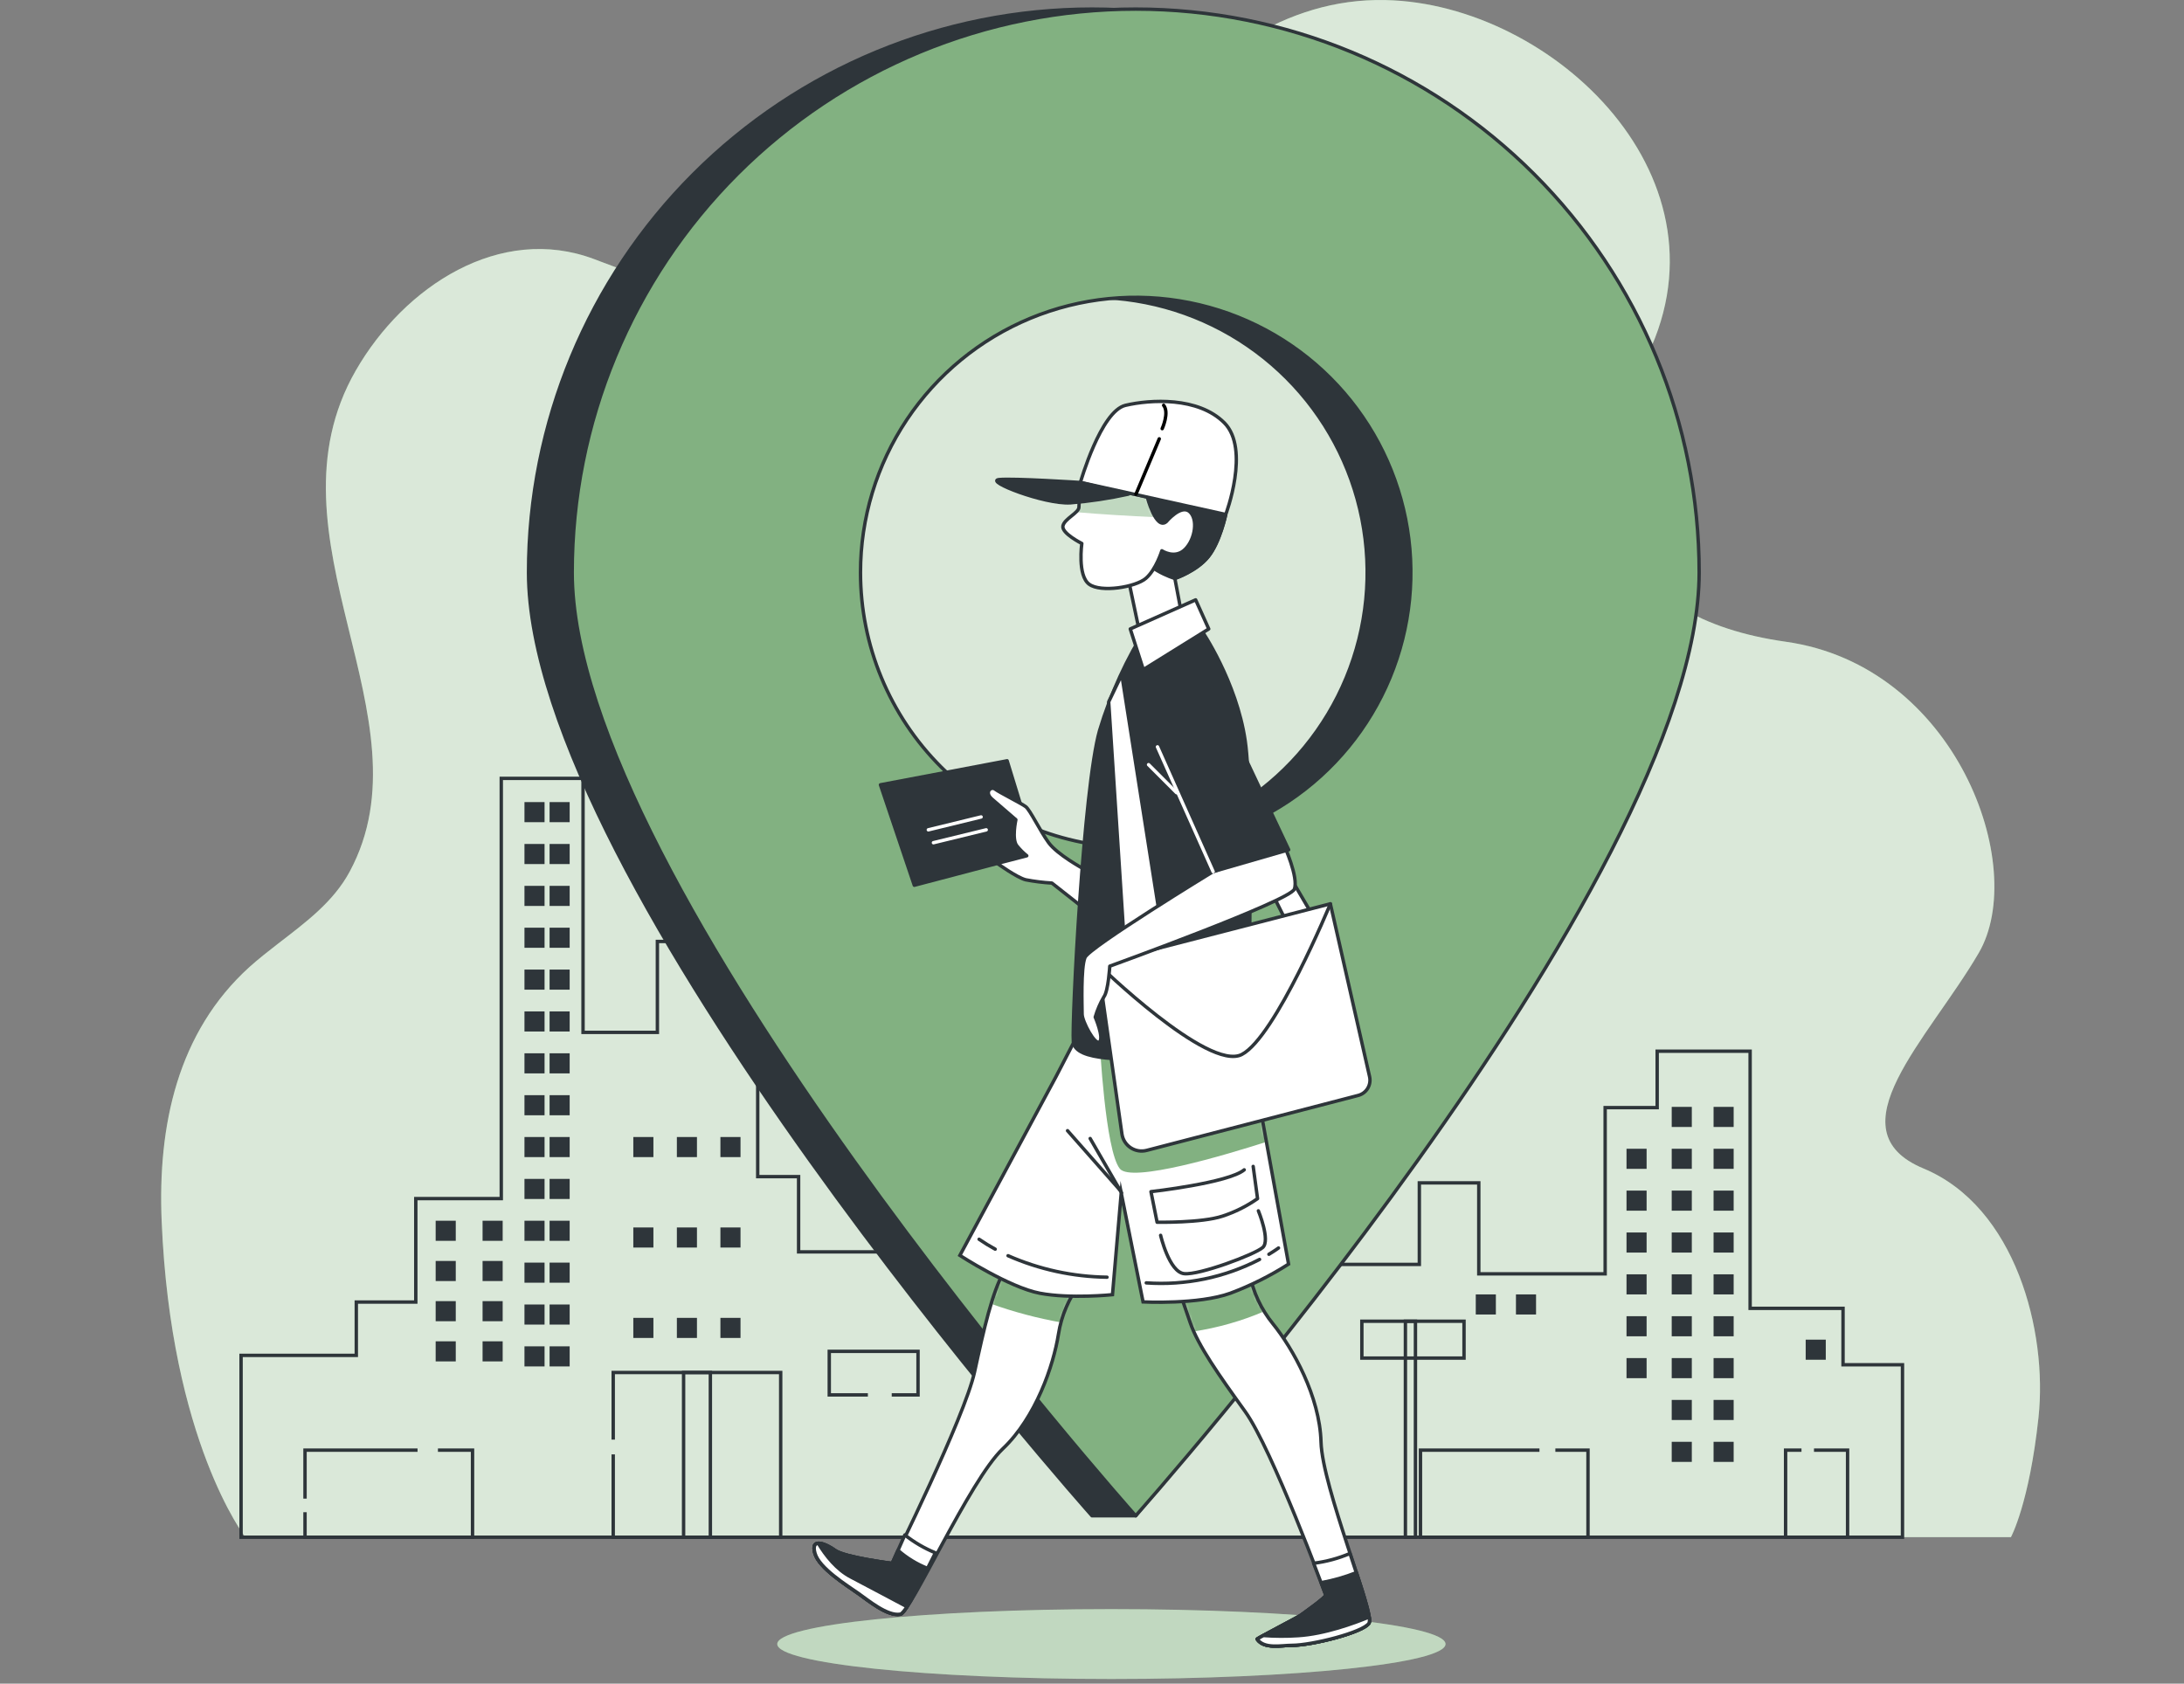 <svg width="642" height="495" viewBox="0 0 642 495" fill="none" xmlns="http://www.w3.org/2000/svg">
<rect x="0" y="0" width="642" height="495" fill="#808080" stroke="none"/>
<path d="M81.778 277.411C89.79 271.222 97.969 265.226 102.784 256.276C127.18 210.99 76.398 158.012 104.582 108.937C118.886 84.041 147.095 65.821 174.624 76.17C203.963 87.212 231.659 98.742 263.22 89.613C318.432 73.615 347.104 -1.243 407.246 0.016C456.616 1.043 511.558 53.045 483.002 107.011C461.367 147.843 474.887 181.637 524.925 188.674C574.962 195.71 596.482 254.813 581.652 280.197C566.822 305.582 538.394 332.289 565.435 343.55C592.476 354.811 601.939 391.417 599.23 416.738C596.521 442.058 591.128 451.932 591.128 451.932H72.109C72.109 451.932 50.217 423.774 47.521 359.022C46.34 330.954 52.156 303.463 73.368 284.268C76.051 281.879 78.902 279.632 81.778 277.411Z" fill="#82B181"/>
<path opacity="0.7" d="M81.778 277.411C89.79 271.222 97.969 265.226 102.784 256.276C127.18 210.99 76.398 158.012 104.582 108.937C118.886 84.041 147.095 65.821 174.624 76.17C203.963 87.212 231.659 98.742 263.22 89.613C318.432 73.615 347.104 -1.243 407.246 0.016C456.616 1.043 511.558 53.045 483.002 107.011C461.367 147.843 474.887 181.637 524.925 188.674C574.962 195.71 596.482 254.813 581.652 280.197C566.822 305.582 538.394 332.289 565.435 343.55C592.476 354.811 601.939 391.417 599.23 416.738C596.521 442.058 591.128 451.932 591.128 451.932H72.109C72.109 451.932 50.217 423.774 47.521 359.022C46.34 330.954 52.156 303.463 73.368 284.268C76.051 281.879 78.902 279.632 81.778 277.411Z" fill="white"/>
<path d="M326.701 493.637C272.452 493.637 228.475 489.038 228.475 483.365C228.475 477.692 272.452 473.093 326.701 473.093C380.95 473.093 424.927 477.692 424.927 483.365C424.927 489.038 380.95 493.637 326.701 493.637Z" fill="#82B181"/>
<path opacity="0.5" d="M326.701 493.637C272.452 493.637 228.475 489.038 228.475 483.365C228.475 477.692 272.452 473.093 326.701 473.093C380.95 473.093 424.927 477.692 424.927 483.365C424.927 489.038 380.95 493.637 326.701 493.637Z" fill="white"/>
<path d="M104.736 398.492V382.815H122.224V352.397H147.352V228.85H171.388V303.528H193.242V276.795H222.735V345.938H234.754V368.061H263.156V359.767H254.425V355.157H290.479V360.691H286.101V384.664H304.68V339.48H370.229V371.747H417.223V347.774H434.698V374.52H471.844V325.651H487.137V309.062H514.46V384.664H541.771V401.253H559.246V451.958H70.864V398.492H104.736Z" stroke="#2E353A" stroke-miterlimit="10"/>
<path d="M503.713 325.433H509.62V331.339H503.713V325.433Z" fill="#2E353A"/>
<path d="M491.412 325.433H497.319V331.339H491.412V325.433Z" fill="#2E353A"/>
<path d="M503.713 337.746H509.62V343.653H503.713V337.746Z" fill="#2E353A"/>
<path d="M491.412 337.746H497.319V343.653H491.412V337.746Z" fill="#2E353A"/>
<path d="M478.123 337.746H484.03V343.653H478.123V337.746Z" fill="#2E353A"/>
<path d="M478.123 350.047H484.03V355.953H478.123V350.047Z" fill="#2E353A"/>
<path d="M478.123 362.36H484.03V368.267H478.123V362.36Z" fill="#2E353A"/>
<path d="M478.123 374.661H484.03V380.568H478.123V374.661Z" fill="#2E353A"/>
<path d="M478.123 386.975H484.03V392.881H478.123V386.975Z" fill="#2E353A"/>
<path d="M478.123 399.288H484.03V405.195H478.123V399.288Z" fill="#2E353A"/>
<path d="M503.713 350.047H509.62V355.953H503.713V350.047Z" fill="#2E353A"/>
<path d="M491.412 350.047H497.319V355.953H491.412V350.047Z" fill="#2E353A"/>
<path d="M503.713 362.36H509.62V368.267H503.713V362.36Z" fill="#2E353A"/>
<path d="M491.412 362.36H497.319V368.267H491.412V362.36Z" fill="#2E353A"/>
<path d="M503.713 374.661H509.62V380.568H503.713V374.661Z" fill="#2E353A"/>
<path d="M491.412 374.661H497.319V380.568H491.412V374.661Z" fill="#2E353A"/>
<path d="M503.713 386.975H509.62V392.881H503.713V386.975Z" fill="#2E353A"/>
<path d="M530.793 393.87H536.699V399.776H530.793V393.87Z" fill="#2E353A"/>
<path d="M445.625 380.568H451.531V386.474H445.625V380.568Z" fill="#2E353A"/>
<path d="M433.812 380.568H439.719V386.474H433.812V380.568Z" fill="#2E353A"/>
<path d="M161.553 235.822H167.459V241.729H161.553V235.822Z" fill="#2E353A"/>
<path d="M154.17 235.822H160.076V241.729H154.17V235.822Z" fill="#2E353A"/>
<path d="M161.553 248.136H167.459V254.042H161.553V248.136Z" fill="#2E353A"/>
<path d="M154.17 248.136H160.076V254.042H154.17V248.136Z" fill="#2E353A"/>
<path d="M161.553 260.449H167.459V266.356H161.553V260.449Z" fill="#2E353A"/>
<path d="M154.17 260.449H160.076V266.356H154.17V260.449Z" fill="#2E353A"/>
<path d="M161.553 272.75H167.459V278.657H161.553V272.75Z" fill="#2E353A"/>
<path d="M154.17 272.75H160.076V278.657H154.17V272.75Z" fill="#2E353A"/>
<path d="M161.553 285.064H167.459V290.97H161.553V285.064Z" fill="#2E353A"/>
<path d="M154.17 285.064H160.076V290.97H154.17V285.064Z" fill="#2E353A"/>
<path d="M161.553 297.364H167.459V303.271H161.553V297.364Z" fill="#2E353A"/>
<path d="M154.17 297.364H160.076V303.271H154.17V297.364Z" fill="#2E353A"/>
<path d="M161.553 309.678H167.459V315.584H161.553V309.678Z" fill="#2E353A"/>
<path d="M154.17 309.678H160.076V315.584H154.17V309.678Z" fill="#2E353A"/>
<path d="M161.553 321.992H167.459V327.898H161.553V321.992Z" fill="#2E353A"/>
<path d="M154.17 321.992H160.076V327.898H154.17V321.992Z" fill="#2E353A"/>
<path d="M161.553 334.292H167.459V340.199H161.553V334.292Z" fill="#2E353A"/>
<path d="M154.17 334.292H160.076V340.199H154.17V334.292Z" fill="#2E353A"/>
<path d="M211.77 334.292H217.677V340.199H211.77V334.292Z" fill="#2E353A"/>
<path d="M198.969 334.292H204.875V340.199H198.969V334.292Z" fill="#2E353A"/>
<path d="M186.167 334.292H192.073V340.199H186.167V334.292Z" fill="#2E353A"/>
<path d="M211.77 360.884H217.677V366.79H211.77V360.884Z" fill="#2E353A"/>
<path d="M198.969 360.884H204.875V366.79H198.969V360.884Z" fill="#2E353A"/>
<path d="M186.167 360.884H192.073V366.79H186.167V360.884Z" fill="#2E353A"/>
<path d="M211.77 387.463H217.677V393.369H211.77V387.463Z" fill="#2E353A"/>
<path d="M198.969 387.463H204.875V393.369H198.969V387.463Z" fill="#2E353A"/>
<path d="M186.167 387.463H192.073V393.369H186.167V387.463Z" fill="#2E353A"/>
<path d="M161.553 346.606H167.459V352.512H161.553V346.606Z" fill="#2E353A"/>
<path d="M154.17 346.606H160.076V352.512H154.17V346.606Z" fill="#2E353A"/>
<path d="M161.553 358.906H167.459V364.813H161.553V358.906Z" fill="#2E353A"/>
<path d="M154.17 358.906H160.076V364.813H154.17V358.906Z" fill="#2E353A"/>
<path d="M161.553 371.22H167.459V377.127H161.553V371.22Z" fill="#2E353A"/>
<path d="M154.17 371.22H160.076V377.127H154.17V371.22Z" fill="#2E353A"/>
<path d="M141.856 358.906H147.763V364.813H141.856V358.906Z" fill="#2E353A"/>
<path d="M128.066 358.906H133.973V364.813H128.066V358.906Z" fill="#2E353A"/>
<path d="M141.856 370.732H147.763V376.639H141.856V370.732Z" fill="#2E353A"/>
<path d="M128.066 370.732H133.973V376.639H128.066V370.732Z" fill="#2E353A"/>
<path d="M141.856 382.545H147.763V388.451H141.856V382.545Z" fill="#2E353A"/>
<path d="M128.066 382.545H133.973V388.451H128.066V382.545Z" fill="#2E353A"/>
<path d="M141.856 394.358H147.763V400.264H141.856V394.358Z" fill="#2E353A"/>
<path d="M128.066 394.358H133.973V400.264H128.066V394.358Z" fill="#2E353A"/>
<path d="M161.553 383.534H167.459V389.44H161.553V383.534Z" fill="#2E353A"/>
<path d="M154.17 383.534H160.076V389.44H154.17V383.534Z" fill="#2E353A"/>
<path d="M161.553 395.834H167.459V401.741H161.553V395.834Z" fill="#2E353A"/>
<path d="M154.17 395.834H160.076V401.741H154.17V395.834Z" fill="#2E353A"/>
<path d="M491.412 386.975H497.319V392.881H491.412V386.975Z" fill="#2E353A"/>
<path d="M503.713 399.288H509.62V405.195H503.713V399.288Z" fill="#2E353A"/>
<path d="M491.412 399.288H497.319V405.195H491.412V399.288Z" fill="#2E353A"/>
<path d="M503.713 411.589H509.62V417.495H503.713V411.589Z" fill="#2E353A"/>
<path d="M491.412 411.589H497.319V417.495H491.412V411.589Z" fill="#2E353A"/>
<path d="M503.713 423.903H509.62V429.809H503.713V423.903Z" fill="#2E353A"/>
<path d="M491.412 423.903H497.319V429.809H491.412V423.903Z" fill="#2E353A"/>
<path d="M180.261 427.601V451.958H229.489V403.526H180.261V423.261" stroke="#2E353A" stroke-miterlimit="10"/>
<path d="M89.662 444.601V451.958H138.903V426.355H128.734" stroke="#2E353A" stroke-miterlimit="10"/>
<path d="M122.738 426.355H89.662V440.607" stroke="#2E353A" stroke-miterlimit="10"/>
<path d="M452.533 426.355H417.557V451.958H466.798V426.355H457.207" stroke="#2E353A" stroke-miterlimit="10"/>
<path d="M529.56 426.355H524.886V451.958H543.106V426.355H533.232" stroke="#2E353A" stroke-miterlimit="10"/>
<path d="M200.946 403.526H208.817V451.958H200.946V403.526Z" stroke="#2E353A" stroke-miterlimit="10"/>
<path d="M262.129 410.112H269.858V397.311H243.767V410.112H255.118" stroke="#2E353A" stroke-miterlimit="10"/>
<path d="M400.326 388.451H430.358V399.288H400.326V388.451Z" stroke="#2E353A" stroke-miterlimit="10"/>
<path d="M413.127 388.451H416.08V451.958H413.127V388.451Z" stroke="#2E353A" stroke-miterlimit="10"/>
<path d="M321 2.674C364.929 2.674 407.06 20.124 438.122 51.187C469.185 82.25 486.636 124.38 486.636 168.31C486.636 250.935 333.84 445.654 333.84 445.654H321C321 445.654 155.364 259.782 155.364 168.31C155.364 124.38 172.815 82.25 203.878 51.187C234.94 20.124 277.071 2.674 321 2.674ZM321 249.202C336.999 249.202 352.639 244.457 365.941 235.569C379.244 226.68 389.612 214.047 395.734 199.266C401.857 184.485 403.459 168.22 400.338 152.528C397.216 136.837 389.512 122.423 378.199 111.11C366.886 99.797 352.473 92.093 336.781 88.972C321.09 85.851 304.825 87.453 290.044 93.575C275.263 99.698 262.629 110.066 253.741 123.368C244.852 136.671 240.108 152.311 240.108 168.31C240.108 178.932 242.2 189.451 246.266 199.266C250.331 209.08 256.289 217.997 263.801 225.509C271.312 233.02 280.23 238.979 290.044 243.044C299.858 247.109 310.377 249.202 321 249.202Z" fill="#2E353A" stroke="#2E353A" stroke-linecap="round" stroke-linejoin="round"/>
<path d="M333.84 2.674C377.769 2.674 419.9 20.124 450.962 51.187C482.025 82.25 499.476 124.38 499.476 168.31C499.476 259.782 333.84 445.654 333.84 445.654C333.84 445.654 168.204 259.782 168.204 168.31C168.204 124.38 185.655 82.25 216.718 51.187C247.78 20.124 289.911 2.674 333.84 2.674ZM333.84 249.202C349.839 249.202 365.479 244.457 378.781 235.569C392.084 226.68 402.452 214.047 408.574 199.266C414.697 184.485 416.299 168.22 413.178 152.528C410.056 136.837 402.352 122.423 391.039 111.11C379.726 99.797 365.313 92.093 349.621 88.972C333.93 85.851 317.665 87.453 302.884 93.575C288.103 99.698 275.469 110.066 266.581 123.368C257.692 136.671 252.948 152.311 252.948 168.31C252.948 189.763 261.47 210.339 276.641 225.509C291.811 240.679 312.386 249.202 333.84 249.202Z" fill="#82B181" stroke="#2E353A" stroke-linecap="round" stroke-linejoin="round"/>
<path d="M385.932 269.258L367.635 238.121L367.314 249.356L378.228 271.184L385.932 269.258Z" fill="white" stroke="#2E353A" stroke-linecap="round" stroke-linejoin="round"/>
<path d="M367.314 374.443C368.344 379.865 370.71 384.944 374.196 389.222C380.038 396.451 387.948 410.549 388.32 423.954C388.692 437.359 404.152 474.454 402.444 477.201C400.736 479.949 385.598 483.737 379.756 483.737C376.687 483.737 371.602 484.918 369.574 481.927C369.458 481.76 381.579 475.507 382.414 474.903C383.248 474.3 390.002 469.549 389.784 468.945C389.784 468.945 373.939 426.008 366.03 415.017C358.12 404.026 352.278 395.757 349.877 388.888C347.476 382.019 345.319 375.509 345.319 375.509L367.314 374.443Z" fill="white"/>
<mask id="mask0_7_6009" style="mask-type:luminance" maskUnits="userSpaceOnUse" x="345" y="374" width="58" height="110">
<path d="M367.314 374.443C368.344 379.865 370.71 384.944 374.196 389.222C380.038 396.451 387.948 410.549 388.32 423.954C388.692 437.359 404.152 474.454 402.444 477.201C400.736 479.949 385.598 483.737 379.756 483.737C376.687 483.737 371.602 484.918 369.574 481.927C369.458 481.76 381.579 475.507 382.414 474.903C383.248 474.3 390.002 469.549 389.784 468.945C389.784 468.945 373.939 426.008 366.03 415.017C358.12 404.026 352.278 395.757 349.877 388.888C347.476 382.019 345.319 375.509 345.319 375.509L367.314 374.443Z" fill="white"/>
</mask>
<g mask="url(#mask0_7_6009)">
<g style="mix-blend-mode:multiply">
<path d="M371.615 385.55C364.962 388.399 357.972 390.388 350.814 391.469C350.429 390.583 350.083 389.723 349.787 388.901C347.373 382.019 345.319 375.483 345.319 375.483L367.314 374.456C368.048 378.388 369.507 382.15 371.615 385.55Z" fill="#82B181"/>
</g>
</g>
<path d="M367.314 374.443C368.344 379.865 370.71 384.944 374.196 389.222C380.038 396.451 387.948 410.549 388.32 423.954C388.692 437.359 404.152 474.454 402.444 477.201C400.736 479.949 385.598 483.737 379.756 483.737C376.687 483.737 371.602 484.918 369.574 481.927C369.458 481.76 381.579 475.507 382.414 474.903C383.248 474.3 390.002 469.549 389.784 468.945C389.784 468.945 373.939 426.008 366.03 415.017C358.12 404.026 352.278 395.757 349.877 388.888C347.476 382.019 345.319 375.509 345.319 375.509L367.314 374.443Z" stroke="#2E353A" stroke-linecap="round" stroke-linejoin="round"/>
<path d="M317.559 377.255C314.206 381.643 311.999 386.797 311.139 392.252C309.688 401.433 304.501 416.738 294.755 425.97C285.01 435.202 267.791 474.03 264.607 474.582C260.87 475.25 255.169 470.473 252.396 468.534C248.865 466.069 240.763 461.036 239.556 456.683C238.105 451.676 243.254 454.192 245.424 455.81C248.236 457.903 262.27 459.662 262.27 459.662C262.27 459.662 283.597 416.597 286.473 403.371C289.349 390.146 291.609 380.259 295.089 373.839C298.569 367.419 302.061 361.552 302.061 361.552L317.559 377.255Z" fill="white"/>
<mask id="mask1_7_6009" style="mask-type:luminance" maskUnits="userSpaceOnUse" x="239" y="361" width="79" height="114">
<path d="M317.559 377.255C314.206 381.643 311.999 386.797 311.139 392.252C309.688 401.433 304.501 416.738 294.755 425.97C285.01 435.202 267.791 474.03 264.607 474.582C260.87 475.25 255.169 470.473 252.396 468.534C248.865 466.069 240.763 461.036 239.556 456.683C238.105 451.676 243.254 454.192 245.424 455.81C248.236 457.903 262.27 459.662 262.27 459.662C262.27 459.662 283.597 416.597 286.473 403.371C289.349 390.146 291.609 380.259 295.089 373.839C298.569 367.419 302.061 361.552 302.061 361.552L317.559 377.255Z" fill="white"/>
</mask>
<g mask="url(#mask1_7_6009)">
<g style="mix-blend-mode:multiply">
<path d="M295.089 373.878C298.594 367.458 302.074 361.59 302.074 361.59L317.559 377.255C314.93 380.693 313.014 384.622 311.922 388.811C304.934 387.566 298.063 385.74 291.378 383.354C292.289 380.077 293.533 376.902 295.089 373.878Z" fill="#82B181"/>
</g>
</g>
<path d="M317.559 377.255C314.206 381.643 311.999 386.797 311.139 392.252C309.688 401.433 304.501 416.738 294.755 425.97C285.01 435.202 267.791 474.03 264.607 474.582C260.87 475.25 255.169 470.473 252.396 468.534C248.865 466.069 240.763 461.036 239.556 456.683C238.105 451.676 243.254 454.192 245.424 455.81C248.236 457.903 262.27 459.662 262.27 459.662C262.27 459.662 283.597 416.597 286.473 403.371C289.349 390.146 291.609 380.259 295.089 373.839C298.569 367.419 302.061 361.552 302.061 361.552L317.559 377.255Z" stroke="#2E353A" stroke-linecap="round" stroke-linejoin="round"/>
<path d="M239.543 456.683C238.092 451.675 243.241 454.192 245.411 455.81C248.223 457.903 262.257 459.662 262.257 459.662C262.257 459.662 263.772 456.324 265.981 451.29C268.716 453.453 271.742 455.221 274.969 456.542C270.154 466.031 266.16 474.364 264.594 474.633C260.857 475.301 255.157 470.525 252.383 468.586C248.891 466.069 240.789 461.036 239.543 456.683Z" fill="white" stroke="#2E353A" stroke-linecap="round" stroke-linejoin="round"/>
<path d="M366.852 305.826L378.78 371.657C373.4 375.1 367.672 377.966 361.69 380.208C352.291 383.624 336.01 382.776 336.01 382.776L329.59 350.74L327.022 380.645C327.022 380.645 314.631 381.929 305.656 380.221C296.681 378.513 282.159 369.101 282.159 369.101L310.407 316.56L316.827 304.17L366.813 302.886L366.852 305.826Z" fill="white"/>
<mask id="mask2_7_6009" style="mask-type:luminance" maskUnits="userSpaceOnUse" x="282" y="302" width="97" height="81">
<path d="M366.852 305.826L378.78 371.657C373.4 375.1 367.672 377.966 361.69 380.208C352.291 383.624 336.01 382.776 336.01 382.776L329.59 350.74L327.022 380.645C327.022 380.645 314.631 381.929 305.656 380.221C296.681 378.513 282.159 369.101 282.159 369.101L310.407 316.56L316.827 304.17L366.813 302.886L366.852 305.826Z" fill="white"/>
</mask>
<g mask="url(#mask2_7_6009)">
<g style="mix-blend-mode:multiply">
<path d="M329.179 343.614C324.839 338.183 323.273 306.25 323.273 306.25L366.852 302.95V305.826L372.296 335.705C360.098 339.634 332.556 347.826 329.179 343.614Z" fill="#82B181"/>
</g>
</g>
<path d="M366.852 305.826L378.78 371.657C373.4 375.1 367.672 377.966 361.69 380.208C352.291 383.624 336.01 382.776 336.01 382.776L329.59 350.74L327.022 380.645C327.022 380.645 314.631 381.929 305.656 380.221C296.681 378.513 282.159 369.101 282.159 369.101L310.407 316.56L316.827 304.17L366.813 302.886L366.852 305.826Z" stroke="#2E353A" stroke-miterlimit="10"/>
<path d="M293.163 253.85L268.767 260.27L258.816 230.738L296.052 223.676L304.398 250.961L293.163 253.85Z" fill="#2E353A" stroke="#2E353A" stroke-linecap="round" stroke-linejoin="round"/>
<path d="M288.399 240.188L272.889 243.976" stroke="white" stroke-linecap="round" stroke-linejoin="round"/>
<path d="M289.902 243.976L274.391 247.763" stroke="white" stroke-linecap="round" stroke-linejoin="round"/>
<path d="M318.522 255.455C318.522 255.455 310.818 251.282 308.25 247.751C305.682 244.22 302.793 238.121 301.509 237.158C300.225 236.195 293.805 232.985 292.521 232.022C291.237 231.059 289.311 232.985 291.558 234.911C293.805 236.837 298.62 241.01 298.62 241.01C298.62 241.01 297.336 246.788 298.941 248.714C299.8 249.775 300.768 250.744 301.83 251.603L293.163 253.85C293.163 253.85 298.941 258.023 301.509 258.665C304.053 259.154 306.627 259.476 309.213 259.628L319.806 267.974L318.522 255.455Z" fill="white" stroke="#2E353A" stroke-linecap="round" stroke-linejoin="round"/>
<path d="M353.19 185.335C353.19 185.335 363.462 200.294 366.03 217.808C368.598 235.321 366.877 305.826 366.877 305.826C366.877 305.826 353.216 311.373 342.481 311.373C331.747 311.373 315.993 312.233 315.517 306.237C315.042 300.241 318.509 231.469 323.221 214.803C326.485 203.929 331.238 193.558 337.345 183.987C337.345 183.987 348.054 176.784 353.19 185.335Z" fill="#2E353A" stroke="#2E353A" stroke-linecap="round" stroke-linejoin="round"/>
<path d="M329.757 198.317L343.56 286.271L331.362 290.765L325.905 206.342L329.757 198.317Z" fill="white" stroke="#2E353A" stroke-linecap="round" stroke-linejoin="round"/>
<path d="M360.316 151.258C360.316 151.258 358.608 159.373 355.18 163.649C351.752 167.924 345.358 170.069 345.358 170.069L347.194 179.789L335.227 187.056L330.836 166.217L329.552 141.435C329.552 141.435 359.52 146.559 360.316 151.258Z" fill="white" stroke="#2E353A" stroke-linecap="round" stroke-linejoin="round"/>
<path d="M360.316 151.258C360.316 151.258 358.608 159.373 355.18 163.649C351.752 167.924 345.358 170.069 345.358 170.069C345.358 170.069 335.086 167.077 334.251 160.246C333.635 155.315 334.559 146.854 335.137 142.501C343.855 144.222 359.7 147.855 360.316 151.258Z" fill="#2E353A" stroke="#2E353A" stroke-linecap="round" stroke-linejoin="round"/>
<path d="M342.828 153.377C342.828 153.377 347.104 148.241 349.659 150.385C352.214 152.529 351.38 158.513 348.375 161.504C345.37 164.496 341.531 161.928 341.531 161.928C341.531 161.928 339.824 167.475 336.832 170.043C333.84 172.611 323.594 174.319 320.14 171.751C316.686 169.183 318.008 159.784 318.008 159.784C318.008 159.784 312.025 156.792 312.449 154.648C312.872 152.504 317.161 150.796 317.161 149.101C317.197 147.807 317.339 146.519 317.585 145.249V141.821L337.23 146.096C337.23 146.096 339.811 155.945 342.828 153.377Z" fill="white"/>
<mask id="mask3_7_6009" style="mask-type:luminance" maskUnits="userSpaceOnUse" x="312" y="141" width="40" height="33">
<path d="M342.828 153.377C342.828 153.377 347.104 148.241 349.659 150.385C352.214 152.529 351.38 158.513 348.375 161.504C345.37 164.496 341.531 161.928 341.531 161.928C341.531 161.928 339.824 167.475 336.832 170.043C333.84 172.611 323.594 174.319 320.14 171.751C316.686 169.183 318.008 159.784 318.008 159.784C318.008 159.784 312.025 156.792 312.449 154.648C312.872 152.504 317.161 150.796 317.161 149.101C317.197 147.807 317.339 146.519 317.585 145.249V141.821L337.23 146.096C337.23 146.096 339.811 155.945 342.828 153.377Z" fill="white"/>
</mask>
<g mask="url(#mask3_7_6009)">
<g style="mix-blend-mode:multiply" opacity="0.5">
<g style="mix-blend-mode:multiply">
<path d="M337.243 146.135C337.794 148.198 338.596 150.186 339.631 152.054C331.927 151.707 323.696 151.22 316.326 150.578C316.78 150.216 317.082 149.699 317.174 149.127C317.21 147.833 317.351 146.545 317.597 145.275V141.821L337.243 146.135Z" fill="#82B181"/>
</g>
</g>
</g>
<path d="M342.828 153.377C342.828 153.377 347.104 148.241 349.659 150.385C352.214 152.529 351.38 158.513 348.375 161.504C345.37 164.496 341.531 161.928 341.531 161.928C341.531 161.928 339.824 167.475 336.832 170.043C333.84 172.611 323.594 174.319 320.14 171.751C316.686 169.183 318.008 159.784 318.008 159.784C318.008 159.784 312.025 156.792 312.449 154.648C312.872 152.504 317.161 150.796 317.161 149.101C317.197 147.807 317.339 146.519 317.585 145.249V141.821L337.23 146.096C337.23 146.096 339.811 155.945 342.828 153.377Z" stroke="#2E353A" stroke-linecap="round" stroke-linejoin="round"/>
<path d="M360.316 151.258L317.597 141.821C317.597 141.821 323.581 120.879 330.835 119.171C338.09 117.463 352.201 116.603 359.892 124.307C367.584 132.011 360.316 151.258 360.316 151.258Z" fill="white" stroke="#2E353A" stroke-linecap="round" stroke-linejoin="round"/>
<path d="M331.696 145.275C326.065 146.525 320.355 147.383 314.606 147.843C306.902 148.266 289.401 141.423 293.664 140.999C297.927 140.575 317.597 141.859 317.597 141.859L331.696 145.275Z" fill="#2E353A" stroke="#2E353A" stroke-linecap="round" stroke-linejoin="round"/>
<path d="M351.469 176.36L355.321 184.912L336.087 196.866L332.248 184.912L351.469 176.36Z" fill="white" stroke="#2E353A" stroke-linecap="round" stroke-linejoin="round"/>
<path d="M391.068 265.727L322.695 283.382L329.795 333.381C329.912 334.198 330.199 334.982 330.64 335.68C331.08 336.378 331.663 336.976 332.351 337.433C333.038 337.89 333.814 338.197 334.629 338.332C335.443 338.468 336.277 338.43 337.076 338.221L399.234 322.069C400.401 321.768 401.405 321.024 402.033 319.996C402.66 318.968 402.863 317.735 402.598 316.56L391.068 265.727Z" fill="white" stroke="#2E353A" stroke-linecap="round" stroke-linejoin="round"/>
<path d="M391.068 265.727C391.068 265.727 374.928 304.889 365.041 310.025C355.155 315.161 322.669 283.42 322.669 283.42" stroke="#2E353A" stroke-linecap="round" stroke-linejoin="round"/>
<path d="M377.496 248.572C377.496 248.572 381.772 257.971 380.488 261.412C379.204 264.854 326.226 284.062 326.226 284.062C326.226 284.062 325.802 291.317 324.518 293.05C323.419 294.931 322.556 296.941 321.95 299.034C321.95 299.034 324.518 305.017 323.234 306.301C321.95 307.585 318.098 300.318 318.098 298.186C318.098 296.055 317.674 284.512 318.946 281.494C320.217 278.477 356.554 256.289 356.554 256.289L377.496 248.572Z" fill="white" stroke="#2E353A" stroke-linecap="round" stroke-linejoin="round"/>
<path d="M354.037 197.302L378.819 249.844L356.605 256.264L338.655 214.392" fill="#2E353A"/>
<path d="M354.037 197.302L378.819 249.844L356.605 256.264L338.655 214.392" stroke="#2E353A" stroke-linecap="round" stroke-linejoin="round"/>
<path d="M356.605 256.264L340.247 219.58" stroke="white" stroke-linecap="round" stroke-linejoin="round"/>
<path d="M345.858 233.049L337.628 224.818" stroke="white" stroke-linecap="round" stroke-linejoin="round"/>
<path d="M370.254 370.283C359.997 375.6 348.472 377.986 336.947 377.178" stroke="#2E353A" stroke-linecap="round" stroke-linejoin="round"/>
<path d="M375.827 366.919C375.827 366.919 374.838 367.663 373.002 368.768" stroke="#2E353A" stroke-linecap="round" stroke-linejoin="round"/>
<path d="M292.547 367.265C290.916 366.38 289.334 365.407 287.809 364.351" stroke="#2E353A" stroke-linecap="round" stroke-linejoin="round"/>
<path d="M325.417 375.509C315.393 375.375 305.498 373.227 296.322 369.191" stroke="#2E353A" stroke-linecap="round" stroke-linejoin="round"/>
<path d="M329.68 350.689L320.461 334.729" stroke="#2E353A" stroke-linecap="round" stroke-linejoin="round"/>
<path d="M329.179 349.854L313.81 332.43" stroke="#2E353A" stroke-linecap="round" stroke-linejoin="round"/>
<path d="M368.38 342.934L369.664 352.409C366.51 354.616 363.049 356.347 359.392 357.545C353.241 359.6 340.132 359.343 340.132 359.343L338.334 350.355C338.334 350.355 361.138 347.787 365.748 343.935" stroke="#2E353A" stroke-linecap="round" stroke-linejoin="round"/>
<path d="M369.908 355.992C369.908 355.992 373.503 364.71 371.192 366.765C368.88 368.819 352.497 374.957 348.08 374.469C343.663 373.981 341.172 363.195 341.172 363.195" stroke="#2E353A" stroke-linecap="round" stroke-linejoin="round"/>
<path d="M239.543 456.683C238.092 451.675 243.241 454.192 245.411 455.81C248.223 457.903 262.257 459.662 262.257 459.662L263.965 455.81C266.538 458.071 269.483 459.87 272.67 461.126C268.934 468.547 265.942 474.377 264.632 474.595C260.896 475.263 255.195 470.486 252.422 468.547C248.891 466.069 240.789 461.036 239.543 456.683Z" fill="#2E353A" stroke="#2E353A" stroke-linecap="round" stroke-linejoin="round"/>
<path d="M250.213 463.694C255.991 466.698 262.732 470.345 266.623 472.386C265.775 473.67 265.095 474.505 264.632 474.582C260.896 475.25 255.195 470.473 252.422 468.534C248.891 466.069 240.789 461.036 239.582 456.683C238.965 454.577 239.582 453.807 240.545 453.743C242.676 457.312 245.989 461.537 250.213 463.694Z" fill="white" stroke="#2E353A" stroke-linecap="round" stroke-linejoin="round"/>
<path d="M382.324 474.903C382.94 474.441 389.912 469.549 389.694 468.945C389.694 468.945 388.294 465.183 386.15 459.611C389.827 459.151 393.422 458.183 396.833 456.734C400.249 467.109 403.253 475.917 402.406 477.201C400.698 479.949 385.56 483.737 379.717 483.737C376.649 483.737 371.564 484.918 369.535 481.927C369.42 481.76 381.541 475.481 382.324 474.903Z" fill="white" stroke="#2E353A" stroke-linecap="round" stroke-linejoin="round"/>
<path d="M369.535 481.927C369.42 481.76 381.541 475.507 382.375 474.903C383.21 474.3 389.964 469.549 389.745 468.945L388.384 465.312C391.923 464.67 395.389 463.681 398.733 462.358C401.301 470.139 403.112 476.149 402.457 477.201C400.749 479.949 385.611 483.737 379.769 483.737C376.649 483.737 371.564 484.918 369.535 481.927Z" fill="#2E353A" stroke="#2E353A" stroke-linecap="round" stroke-linejoin="round"/>
<path d="M381.554 480.899C389.424 480.424 398.168 477.189 402.444 475.417C402.616 475.999 402.616 476.619 402.444 477.201C400.736 479.949 385.598 483.737 379.756 483.737C376.687 483.737 371.603 484.918 369.574 481.927C370.147 481.522 370.752 481.165 371.384 480.861C374.769 481.109 378.167 481.122 381.554 480.899Z" fill="white" stroke="#2E353A" stroke-linecap="round" stroke-linejoin="round"/>
<path d="M333.917 145.313L340.774 129.019" stroke="black" stroke-linecap="round" stroke-linejoin="round"/>
<path d="M341.634 126.027C341.634 126.027 343.778 121.302 342.058 119.158" stroke="black" stroke-linecap="round" stroke-linejoin="round"/>
</svg>
